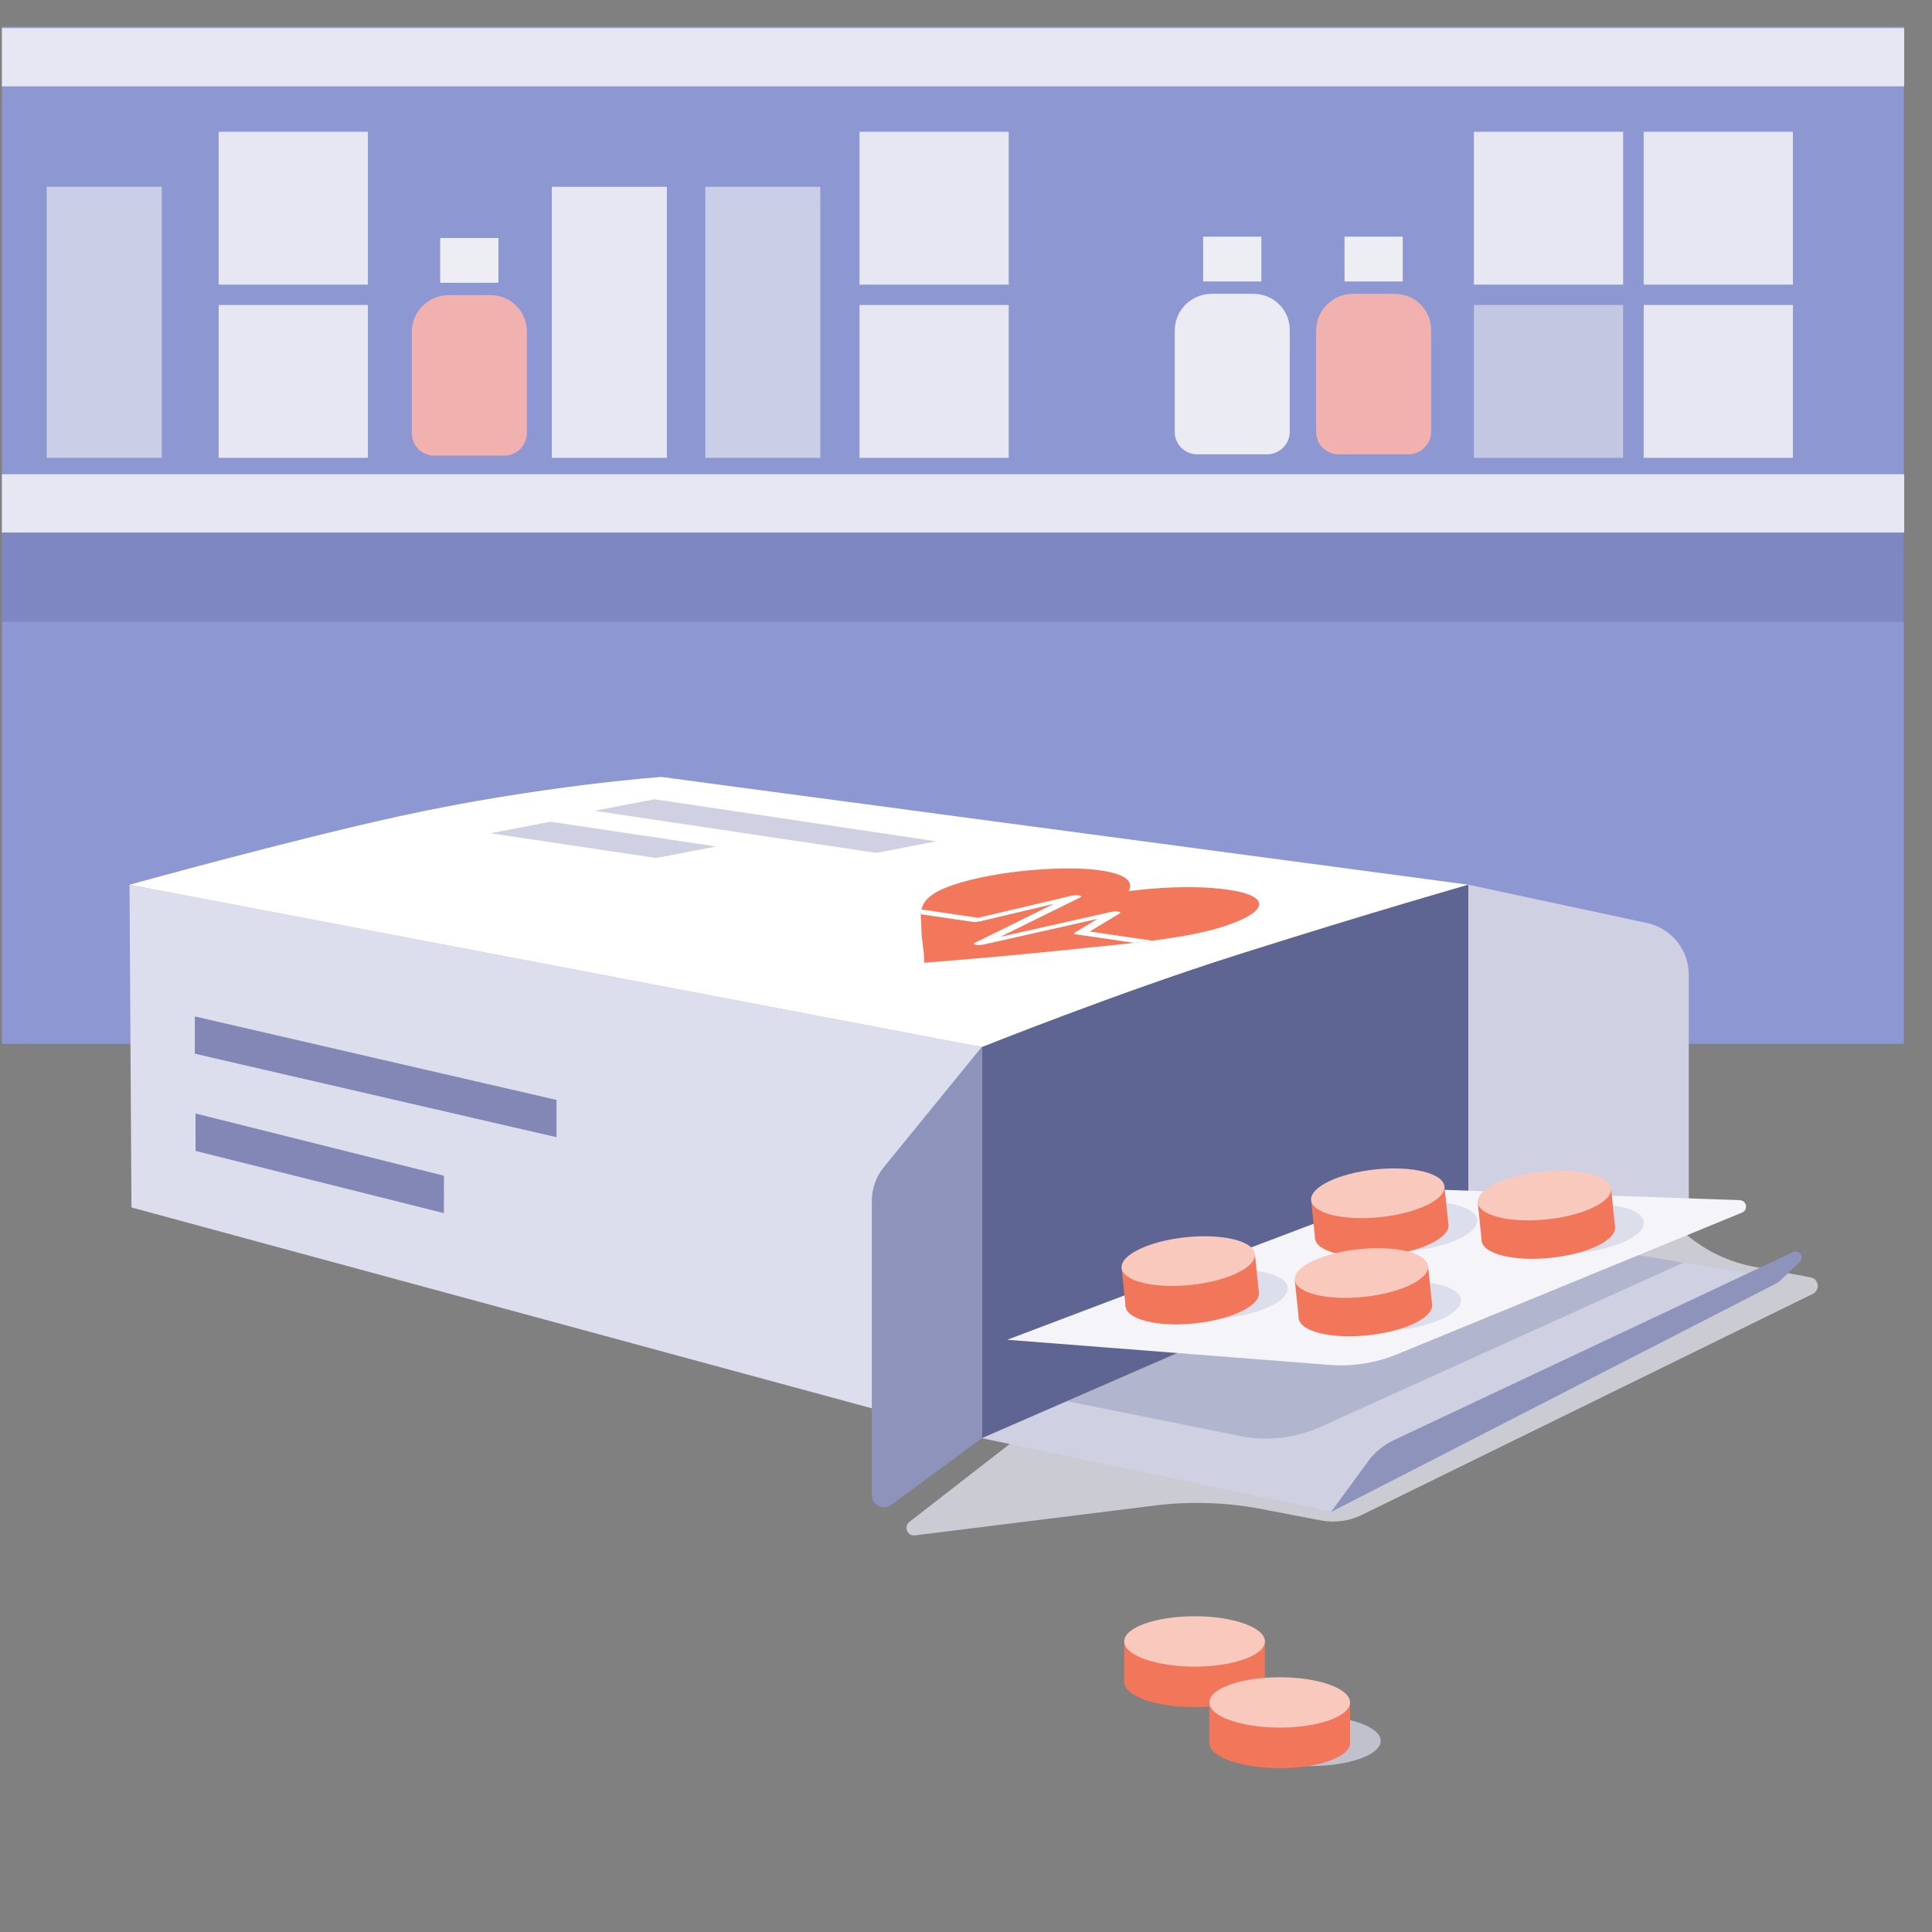 <?xml version="1.0" encoding="UTF-8" standalone="no"?>
<!DOCTYPE svg PUBLIC "-//W3C//DTD SVG 1.1//EN" "http://www.w3.org/Graphics/SVG/1.1/DTD/svg11.dtd">
<svg width="100%" height="100%" viewBox="0 0 65 65" version="1.1" xmlns="http://www.w3.org/2000/svg" xmlns:xlink="http://www.w3.org/1999/xlink" xml:space="preserve" xmlns:serif="http://www.serif.com/" style="fill-rule:evenodd;clip-rule:evenodd;stroke-linejoin:round;stroke-miterlimit:2;">
    <rect x="0" y="0" width="65" height="65" fill="#808080" stroke="none"/>
    <rect id="Pharmacy" x="0.065" y="0.897" width="64" height="64" style="fill:none;"/>
    <clipPath id="_clip1">
        <rect x="0.065" y="0.897" width="64" height="64"/>
    </clipPath>
    <g clip-path="url(#_clip1)">
        <path d="M34.113,48.471C34.113,48.471 31.809,50.261 30.595,51.204C30.504,51.274 30.472,51.396 30.516,51.501C30.559,51.607 30.668,51.67 30.782,51.656C32.565,51.434 36.53,50.941 38.857,50.651C40.049,50.503 41.257,50.543 42.436,50.769C43.135,50.903 43.896,51.049 44.436,51.152C44.905,51.242 45.391,51.177 45.82,50.967C48.446,49.68 58.137,44.929 60.991,43.53C61.105,43.474 61.171,43.352 61.154,43.226C61.137,43.1 61.041,42.999 60.916,42.976C60.364,42.872 59.636,42.735 58.99,42.613C58,42.427 57.092,41.936 56.393,41.21C55.63,40.418 54.741,39.494 54.741,39.494L34.113,48.471Z" style="fill:#e0e0ec;fill-opacity:0.78;"/>
        <rect x="0.053" y="0.862" width="64" height="34.255" style="fill:#8d97d2;"/>
        <rect x="-0.259" y="17.917" width="64.823" height="3" style="fill:#1f235c;fill-opacity:0.13;"/>
        <rect x="-0.067" y="15.956" width="64.148" height="1.96" style="fill:#e6e7f2;"/>
        <rect x="-0.067" y="0.945" width="64.148" height="1.96" style="fill:#e6e7f2;"/>
        <rect x="7.357" y="10.261" width="5.02" height="5.143" style="fill:#e6e7f2;"/>
        <rect x="28.917" y="10.261" width="5.02" height="5.143" style="fill:#e6e7f2;"/>
        <rect x="55.3" y="10.261" width="5.02" height="5.143" style="fill:#e6e7f2;"/>
        <rect x="49.588" y="10.261" width="5.02" height="5.143" style="fill:#c3c7e1;"/>
        <rect x="7.357" y="4.433" width="5.02" height="5.143" style="fill:#e6e7f2;"/>
        <rect x="28.917" y="4.433" width="5.02" height="5.143" style="fill:#e6e7f2;"/>
        <rect x="55.3" y="4.433" width="5.02" height="5.143" style="fill:#e6e7f2;"/>
        <rect x="49.588" y="4.433" width="5.02" height="5.143" style="fill:#e6e7f2;"/>
        <rect x="1.572" y="6.284" width="3.87" height="9.12" style="fill:#cbcee7;"/>
        <rect x="18.566" y="6.284" width="3.87" height="9.12" style="fill:#e6e7f2;"/>
        <rect x="23.729" y="6.284" width="3.87" height="9.12" style="fill:#cbcee7;"/>
        <g>
            <path d="M17.725,11.146C17.725,10.823 17.597,10.514 17.369,10.287C17.141,10.059 16.832,9.931 16.51,9.931C16.058,9.931 15.545,9.931 15.091,9.931C14.763,9.931 14.449,10.061 14.217,10.293C13.985,10.525 13.854,10.839 13.854,11.168C13.854,12.218 13.854,13.693 13.854,14.576C13.854,14.776 13.934,14.967 14.075,15.109C14.217,15.25 14.409,15.33 14.609,15.33C15.287,15.33 16.278,15.33 16.959,15.33C17.382,15.33 17.725,14.987 17.725,14.564C17.725,13.674 17.725,12.193 17.725,11.146Z" style="fill:#f1b1af;"/>
            <rect x="14.81" y="8.007" width="1.959" height="1.507" style="fill:#edeef4;"/>
        </g>
        <g>
            <path d="M43.393,11.101C43.393,10.779 43.265,10.47 43.037,10.242C42.809,10.014 42.5,9.886 42.178,9.886C41.726,9.886 41.213,9.886 40.76,9.886C40.432,9.886 40.117,10.017 39.885,10.249C39.653,10.48 39.523,10.795 39.523,11.123C39.523,12.174 39.523,13.648 39.523,14.531C39.523,14.731 39.602,14.923 39.744,15.064C39.885,15.206 40.077,15.285 40.277,15.285C40.955,15.285 41.946,15.285 42.628,15.285C43.05,15.285 43.393,14.943 43.393,14.52C43.393,13.63 43.393,12.149 43.393,11.101Z" style="fill:#ebecf3;"/>
            <rect x="40.479" y="7.962" width="1.959" height="1.507" style="fill:#edeef4;"/>
        </g>
        <g>
            <path d="M48.149,11.101C48.149,10.779 48.021,10.47 47.793,10.242C47.565,10.014 47.256,9.886 46.934,9.886C46.482,9.886 45.969,9.886 45.516,9.886C45.188,9.886 44.873,10.017 44.641,10.249C44.409,10.48 44.279,10.795 44.279,11.123C44.279,12.174 44.279,13.648 44.279,14.531C44.279,14.731 44.358,14.923 44.5,15.064C44.641,15.206 44.833,15.285 45.033,15.285C45.711,15.285 46.702,15.285 47.384,15.285C47.806,15.285 48.149,14.943 48.149,14.52C48.149,13.63 48.149,12.149 48.149,11.101Z" style="fill:#f1b1af;"/>
            <rect x="45.235" y="7.962" width="1.959" height="1.507" style="fill:#edeef4;"/>
        </g>
        <path d="M33.035,35.228L4.357,29.766L4.423,40.623L33.035,48.386L33.035,35.228Z" style="fill:#dcdeed;"/>
        <path d="M4.357,29.766L33.035,35.228L49.4,29.765L22.247,26.139C22.247,26.139 18.151,26.433 13.496,27.448C9.82,28.25 4.357,29.766 4.357,29.766Z" style="fill:#fff;"/>
        <path d="M49.4,41.219L33.035,48.386L33.035,35.228C33.035,35.228 37.577,33.407 41.642,32.119C46.251,30.658 49.4,29.765 49.4,29.765L49.4,41.219Z" style="fill:#5e6592;"/>
        <path d="M56.817,32.794C56.817,31.954 56.231,31.229 55.41,31.053C53.259,30.592 49.4,29.765 49.4,29.765L49.4,41.268L56.817,41.268L56.817,32.794Z" style="fill:#cfd1e2;"/>
        <path d="M29.332,40.398C29.332,39.988 29.473,39.591 29.732,39.273C30.69,38.097 33.035,35.218 33.035,35.218L33.035,48.386C33.035,48.386 31.045,49.851 29.983,50.633C29.859,50.724 29.694,50.738 29.556,50.669C29.419,50.599 29.332,50.458 29.332,50.304C29.332,48.155 29.332,42.331 29.332,40.398Z" style="fill:#8d93ba;"/>
        <g>
            <g>
                <g>
                    <ellipse cx="40.19" cy="56.589" rx="2.367" ry="0.847" style="fill:#f1765a;"/>
                    <rect x="37.822" y="55.217" width="4.735" height="1.398" style="fill:#f1765a;"/>
                    <ellipse cx="40.19" cy="55.224" rx="2.367" ry="0.847" style="fill:#fac9be;"/>
                </g>
            </g>
            <g>
                <ellipse cx="44.086" cy="58.57" rx="2.367" ry="0.847" style="fill:#d5d6e6;fill-opacity:0.75;"/>
                <g>
                    <ellipse cx="43.054" cy="58.641" rx="2.367" ry="0.847" style="fill:#f1765a;"/>
                    <rect x="40.687" y="57.269" width="4.735" height="1.398" style="fill:#f1765a;"/>
                    <ellipse cx="43.054" cy="57.276" rx="2.367" ry="0.847" style="fill:#fac9be;"/>
                </g>
            </g>
        </g>
        <path d="M18.723,37.006L18.723,38.26L6.555,35.451L6.555,34.197L18.723,37.006Z" style="fill:#2b307e;fill-opacity:0.5;"/>
        <path d="M14.936,39.556L14.935,40.814L6.578,38.721L6.579,37.462L14.936,39.556Z" style="fill:#2b307e;fill-opacity:0.5;"/>
        <path d="M33.035,48.386L49.4,41.268L59.859,43.018L44.816,50.86L33.035,48.386Z" style="fill:#cfd1e2;"/>
        <clipPath id="_clip2">
            <path d="M33.035,48.386L49.4,41.268L59.859,43.018L44.816,50.86L33.035,48.386Z"/>
        </clipPath>
        <g clip-path="url(#_clip2)">
            <path d="M34.468,46.853L46.934,40.622L56.96,42.334C56.96,42.334 47.873,46.446 44.428,48.005C43.58,48.388 42.634,48.496 41.722,48.312C39.271,47.819 34.468,46.853 34.468,46.853Z" style="fill:#5e6592;fill-opacity:0.26;"/>
        </g>
        <path d="M60.551,42.461C60.625,42.391 60.637,42.279 60.58,42.195C60.523,42.112 60.413,42.082 60.322,42.125C57.252,43.571 49.056,47.433 46.897,48.45C46.55,48.613 46.251,48.86 46.025,49.169C45.558,49.807 44.781,50.87 44.781,50.87L59.823,43.147C59.823,43.147 60.172,42.818 60.551,42.461Z" style="fill:#8d93ba;"/>
        <path d="M33.888,45.075L47.325,39.987C47.325,39.987 55.61,40.276 58.535,40.378C58.637,40.381 58.723,40.456 58.741,40.557C58.759,40.657 58.705,40.757 58.61,40.796C56.169,41.798 49.601,44.496 46.996,45.566C46.282,45.859 45.509,45.981 44.739,45.921C41.716,45.685 33.888,45.075 33.888,45.075Z" style="fill:#f4f4f9;"/>
        <g>
            <path d="M47.376,40.468C48.613,40.339 49.656,40.594 49.702,41.036C49.748,41.479 48.781,41.944 47.543,42.073C46.306,42.202 45.263,41.948 45.217,41.505C45.171,41.062 46.138,40.597 47.376,40.468Z" style="fill:#d5d6e6;fill-opacity:0.75;"/>
            <g>
                <path d="M46.406,40.637C47.643,40.508 48.686,40.763 48.732,41.206C48.778,41.648 47.811,42.113 46.573,42.242C45.335,42.371 44.293,42.117 44.247,41.674C44.201,41.231 45.168,40.766 46.406,40.637Z" style="fill:#f1765a;"/>
                <path d="M48.596,39.906L44.111,40.374L44.249,41.699L48.734,41.23L48.596,39.906Z" style="fill:#f1765a;"/>
                <path d="M46.271,39.344C47.508,39.215 48.551,39.47 48.597,39.913C48.643,40.356 47.676,40.82 46.438,40.949C45.201,41.079 44.158,40.824 44.112,40.381C44.066,39.938 45.033,39.474 46.271,39.344Z" style="fill:#fac9be;"/>
            </g>
        </g>
        <g>
            <path d="M40.999,42.749C42.236,42.62 43.279,42.875 43.325,43.318C43.371,43.761 42.404,44.225 41.166,44.354C39.929,44.484 38.886,44.229 38.84,43.786C38.794,43.343 39.761,42.879 40.999,42.749Z" style="fill:#d5d6e6;fill-opacity:0.75;"/>
            <g>
                <path d="M40.029,42.918C41.266,42.789 42.309,43.044 42.355,43.487C42.401,43.93 41.434,44.394 40.196,44.524C38.959,44.653 37.916,44.398 37.87,43.955C37.824,43.512 38.791,43.048 40.029,42.918Z" style="fill:#f1765a;"/>
                <path d="M42.219,42.188L37.734,42.656L37.873,43.98L42.358,43.512L42.219,42.188Z" style="fill:#f1765a;"/>
                <path d="M39.894,41.626C41.131,41.497 42.174,41.751 42.22,42.194C42.266,42.637 41.299,43.102 40.061,43.231C38.824,43.36 37.781,43.105 37.735,42.662C37.689,42.22 38.656,41.755 39.894,41.626Z" style="fill:#fac9be;"/>
            </g>
        </g>
        <g>
            <path d="M46.825,43.15C48.063,43.021 49.105,43.276 49.151,43.719C49.198,44.162 48.23,44.626 46.993,44.755C45.755,44.885 44.712,44.63 44.666,44.187C44.62,43.744 45.587,43.279 46.825,43.15Z" style="fill:#d5d6e6;fill-opacity:0.75;"/>
            <g>
                <path d="M45.855,43.319C47.093,43.19 48.135,43.445 48.181,43.888C48.227,44.331 47.26,44.795 46.022,44.924C44.785,45.054 43.742,44.799 43.696,44.356C43.65,43.913 44.617,43.449 45.855,43.319Z" style="fill:#f1765a;"/>
                <path d="M48.045,42.588L43.56,43.057L43.699,44.381L48.184,43.913L48.045,42.588Z" style="fill:#f1765a;"/>
                <path d="M45.72,42.027C46.958,41.897 48,42.152 48.046,42.595C48.092,43.038 47.125,43.502 45.887,43.632C44.65,43.761 43.607,43.506 43.561,43.063C43.515,42.62 44.482,42.156 45.72,42.027Z" style="fill:#fac9be;"/>
            </g>
        </g>
        <g>
            <path d="M52.981,40.543C54.218,40.414 55.261,40.669 55.307,41.112C55.353,41.555 54.386,42.019 53.148,42.148C51.91,42.278 50.868,42.023 50.822,41.58C50.776,41.137 51.743,40.673 52.981,40.543Z" style="fill:#d5d6e6;fill-opacity:0.75;"/>
            <g>
                <path d="M52.01,40.713C53.248,40.583 54.29,40.838 54.337,41.281C54.383,41.724 53.416,42.188 52.178,42.318C50.94,42.447 49.898,42.192 49.852,41.749C49.805,41.306 50.773,40.842 52.01,40.713Z" style="fill:#f1765a;"/>
                <path d="M54.201,39.982L49.716,40.45L49.854,41.774L54.339,41.306L54.201,39.982Z" style="fill:#f1765a;"/>
                <path d="M51.875,39.42C53.113,39.291 54.156,39.545 54.202,39.988C54.248,40.431 53.281,40.896 52.043,41.025C50.805,41.154 49.763,40.899 49.717,40.456C49.67,40.014 50.638,39.549 51.875,39.42Z" style="fill:#fac9be;"/>
            </g>
        </g>
        <path id="Love" d="M37.036,29.286C36.995,29.28 36.953,29.274 36.911,29.268C36.098,29.169 34.893,29.217 33.754,29.386C32.698,29.547 31.832,29.797 31.423,30.064C30.933,30.379 30.963,30.73 30.993,31.04C30.995,31.112 30.997,31.183 30.998,31.245C31.004,31.47 31.031,31.688 31.058,31.896C31.082,32.011 31.085,32.134 31.088,32.257L31.092,32.39L31.631,32.347C33.167,32.225 34.784,32.075 36.443,31.9C36.609,31.883 36.795,31.86 36.982,31.846C38.205,31.72 39.739,31.568 40.833,31.269C41.72,31.022 42.274,30.736 42.35,30.482C42.427,30.239 42.068,30.044 41.358,29.94C41.316,29.933 41.296,29.93 41.254,29.924C40.085,29.774 38.861,29.869 37.97,29.983C38.109,29.749 38.038,29.433 37.036,29.286Z" style="fill:#f3775b;"/>
        <clipPath id="_clip3">
            <path d="M37.036,29.286C36.995,29.28 36.953,29.274 36.911,29.268C36.098,29.169 34.893,29.217 33.754,29.386C32.698,29.547 31.832,29.797 31.423,30.064C30.933,30.379 30.963,30.73 30.993,31.04C30.995,31.112 30.997,31.183 30.998,31.245C31.004,31.47 31.031,31.688 31.058,31.896C31.082,32.011 31.085,32.134 31.088,32.257L31.092,32.39L31.631,32.347C33.167,32.225 34.784,32.075 36.443,31.9C36.609,31.883 36.795,31.86 36.982,31.846C38.205,31.72 39.739,31.568 40.833,31.269C41.72,31.022 42.274,30.736 42.35,30.482C42.427,30.239 42.068,30.044 41.358,29.94C41.316,29.933 41.296,29.93 41.254,29.924C40.085,29.774 38.861,29.869 37.97,29.983C38.109,29.749 38.038,29.433 37.036,29.286Z"/>
        </clipPath>
        <g clip-path="url(#_clip3)">
            <path d="M37.668,30.684C37.691,30.697 37.709,30.704 37.666,30.734L36.664,31.339C36.664,31.339 39.519,31.758 39.519,31.758C39.653,31.796 39.379,31.894 39.165,31.869L36.211,31.436C36.11,31.418 36.111,31.411 36.164,31.373L36.926,30.914L33.071,31.783C32.873,31.815 32.692,31.78 32.792,31.723L35.454,30.41L32.958,31.001C32.82,31.025 32.805,31.024 32.706,31.012L29.752,30.58C29.586,30.549 29.838,30.436 30.083,30.464L32.91,30.878L36.062,30.133C36.26,30.099 36.45,30.133 36.348,30.191L33.652,31.52L37.376,30.681C37.543,30.654 37.581,30.653 37.668,30.684Z" style="fill:#fff;"/>
        </g>
        <path d="M31.502,28.306L22.017,26.889L19.999,27.278L29.484,28.695L31.502,28.306Z" style="fill:#cfd1e2;"/>
        <path d="M24.095,28.478L18.52,27.645L16.501,28.034L22.077,28.867L24.095,28.478Z" style="fill:#cfd1e2;"/>
    </g>
</svg>
